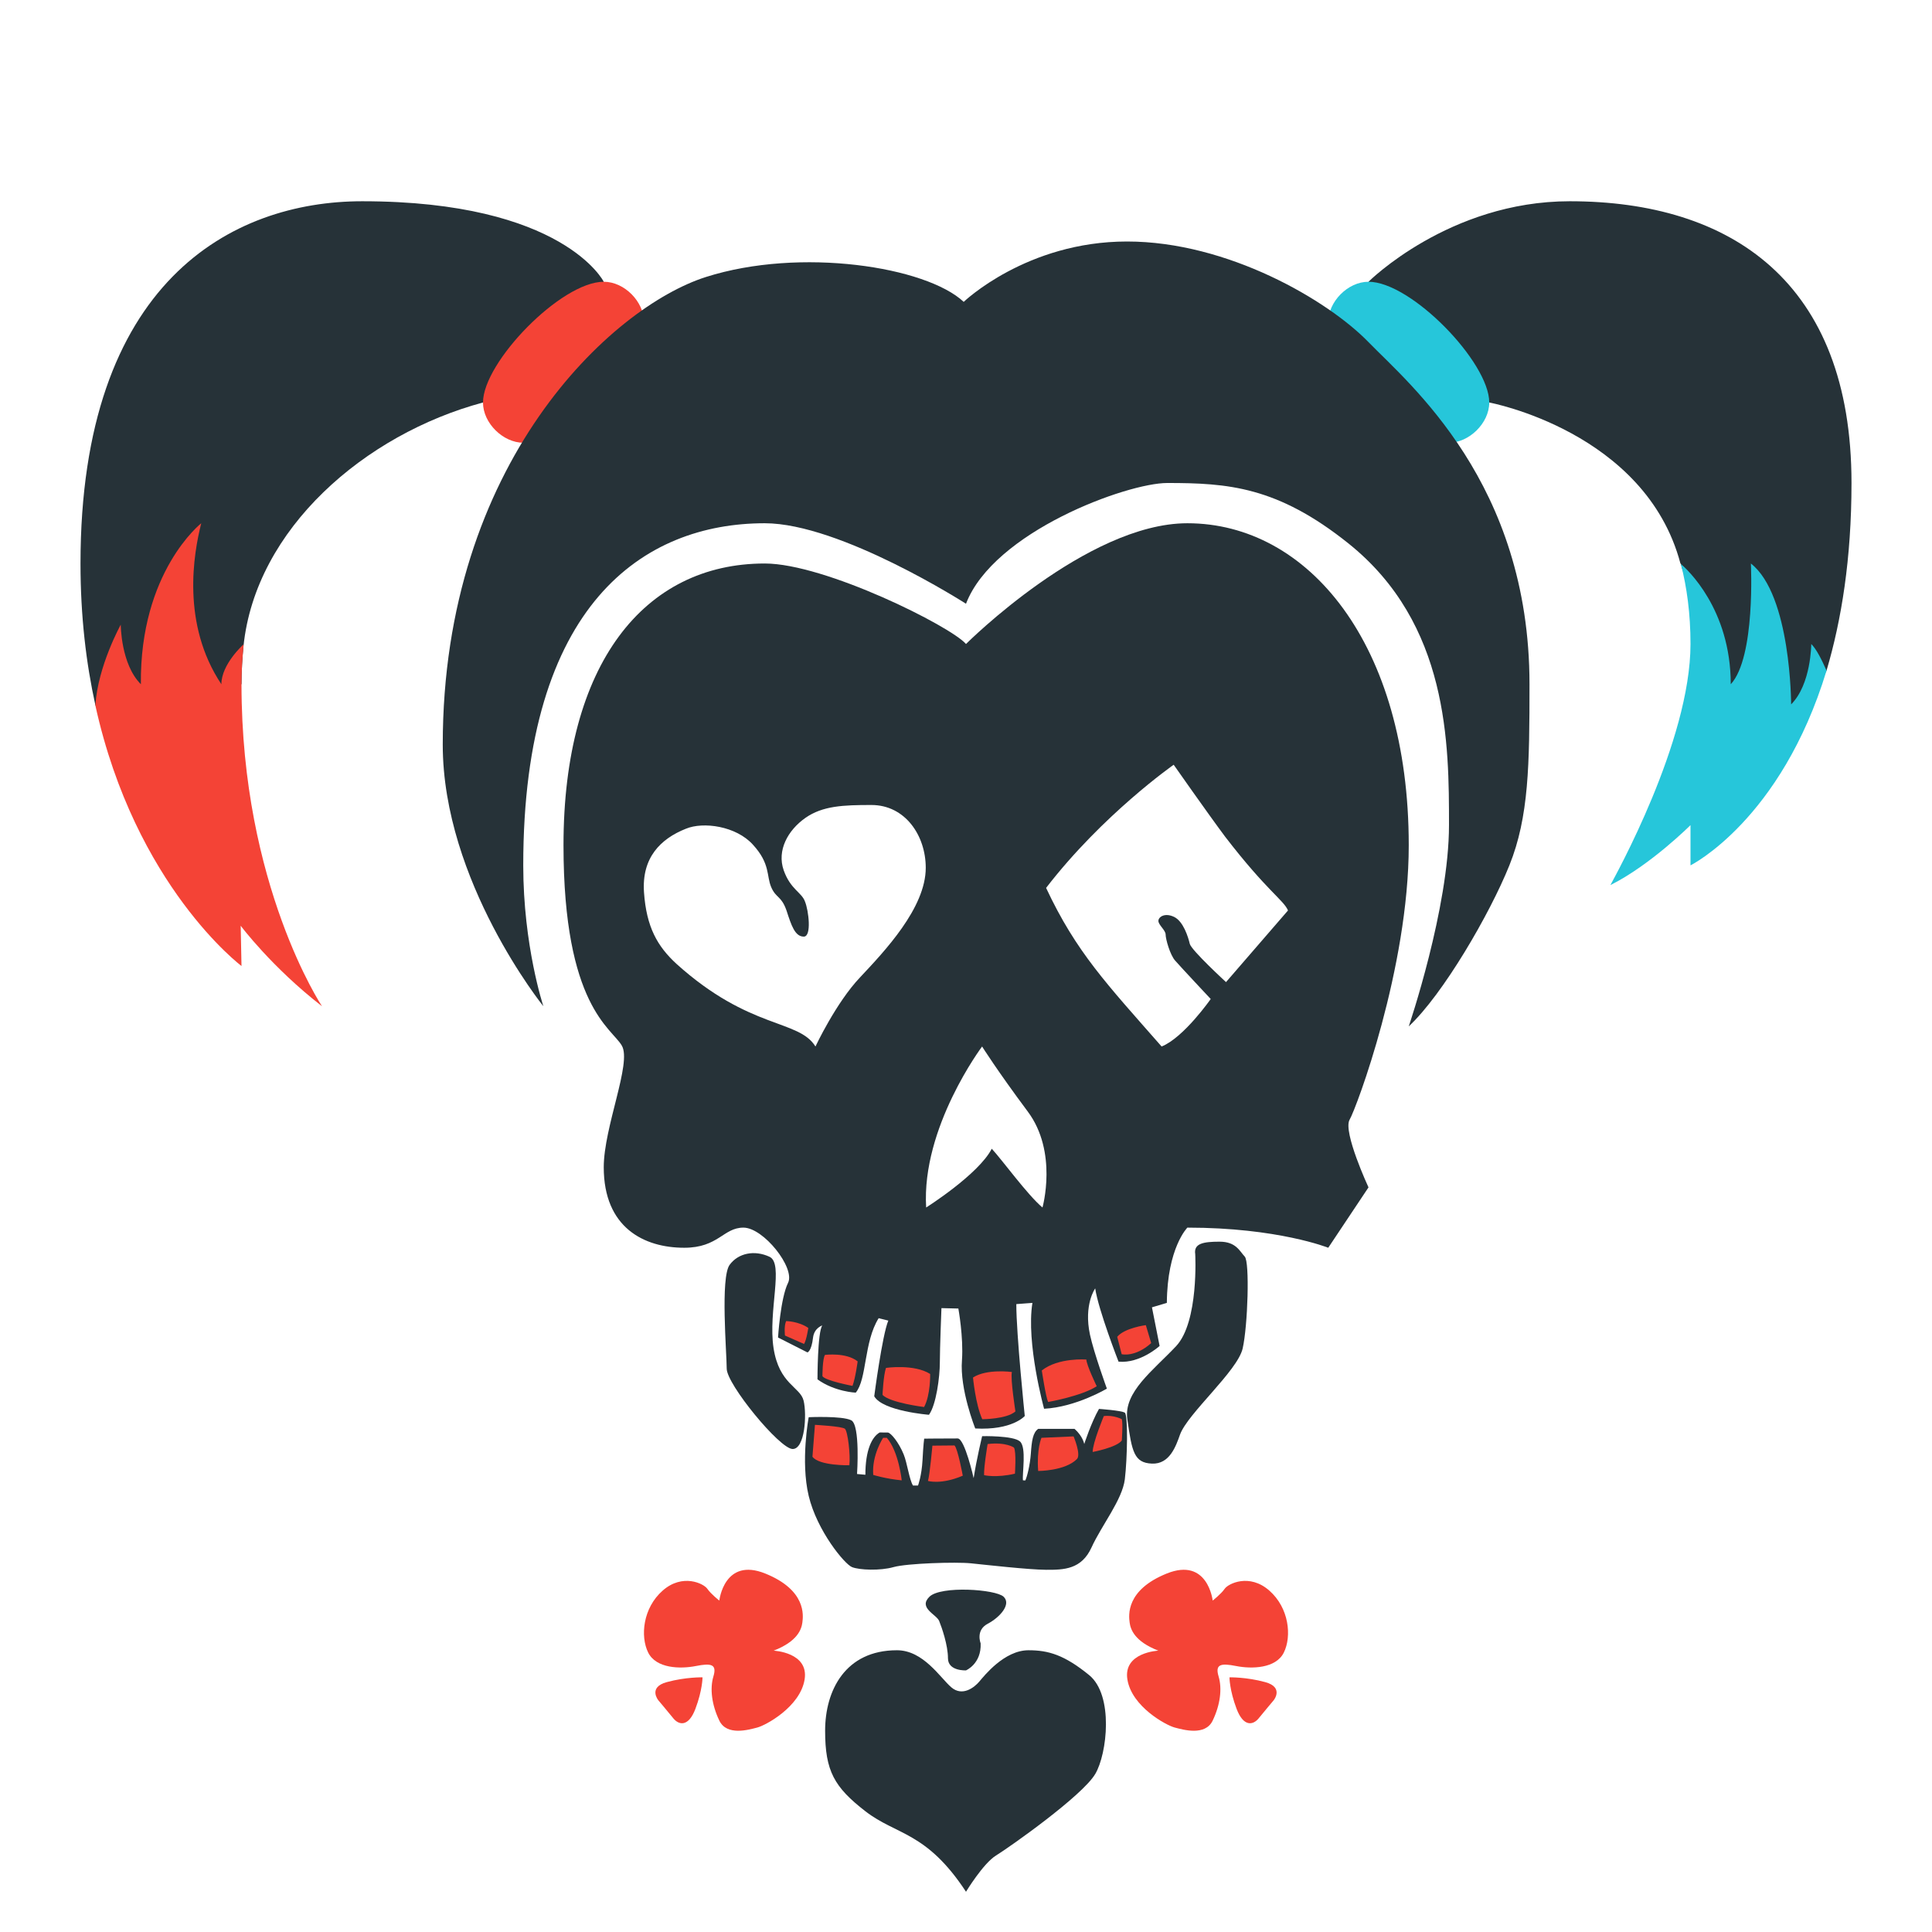 <svg xmlns="http://www.w3.org/2000/svg" viewBox="0 0 48 48" width="50px" height="50px"><path fill="#263238" d="M46 12c0 1.88-.25 3.41-.62 4.66C44.5 18.5 43.014 18.176 42.5 16c-.172-.73-.59-1.41-.74-1.99C41.75 14 41.75 14 41.75 14 40.88 10.72 37 10 37 10l-3-3c0 0 2-2 5-2C43 5 46 7 46 12zM15 7l-3 3c-2.94.79-5.65 3.14-5.95 6.05C6.02 16.36 6 16.68 6 17c0 0-3 .5-3.63.53v-.01C2.14 16.48 2 15.31 2 14c0-7 3.76-9 7-9C14 5 15 7 15 7z"/><path fill="#f44336" d="M15,7c0.518,0,1,0.5,1,1c0,1-2,3-3,3c-0.494,0-1-0.482-1-1C12,9,13.939,7,15,7z"/><path fill="#26c6da" d="M34 7c-.518 0-1 .5-1 1 0 1 2 3 3 3 .494 0 1-.482 1-1C37 9 35.061 7 34 7zM45.38 16.66C44.25 20.38 42 21.5 42 21.5s0-.5 0-1c0 0-.99.99-1.99 1.49C40.12 21.78 42 18.42 42 16c0-.75-.09-1.41-.24-1.99C41.9 14.13 43 15.12 43 17c.62-.67.5-3 .5-3 1 .78 1 3.5 1 3.5C45 17 45 16 45 16 45.13 16.13 45.25 16.37 45.38 16.66z"/><path fill="#f44336" d="M5.98,23L6,24c0,0-2.64-1.98-3.63-6.47v-0.01c0.06-0.97,0.63-2,0.63-2S3,16.5,3.5,17 C3.47,14.2,5,13,5,13c-0.19,0.75-0.5,2.5,0.5,4c0-0.5,0.55-0.99,0.55-0.99v0.04C6.02,16.36,6,16.68,6,17c0,5,2,8,2,8 C6.75,24.03,5.98,23,5.98,23z"/><path fill="#263238" d="M23.943,7.5C23.943,7.5,25.5,6,28,6s4.988,1.458,6,2.5s4,3.5,4,8.5c0,2-0.014,3.292-0.5,4.5 s-1.65,3.208-2.5,4c0,0,1-2.935,1-5c0-2,0-5-2.5-7c-1.769-1.415-3-1.5-4.5-1.5c-1,0-4.312,1.208-5,3c0,0-3.117-2-5-2 c-3,0-6,2-6,8.5c0,2,0.5,3.5,0.5,3.5S11,21.899,11,18.5c0-7,4.191-10.871,6.538-11.618S23.012,6.625,23.943,7.5z"/><path fill="#263238" d="M33.53,27.82C33.7,27.53,35,24.05,35,21c0-5-2.5-8-5.5-8C27,13,24,16,24,16c-0.38-0.44-3.5-2-5-2 c-3,0-5,2.5-5,7c0,4,1.2,4.54,1.45,4.98C15.7,26.41,15,28,15,29c0,1.5,1,2,2,2c0.85,0,0.97-0.5,1.47-0.5s1.29,1,1.11,1.37 c-0.19,0.38-0.25,1.36-0.25,1.36l0.73,0.37c0,0,0.1-0.02,0.14-0.37c0.03-0.24,0.23-0.3,0.23-0.3c-0.12,0.16-0.12,1.34-0.12,1.34 c0.43,0.31,0.95,0.33,0.95,0.33c0.28-0.33,0.2-1.26,0.57-1.85l0.24,0.06c-0.15,0.35-0.35,1.88-0.35,1.88 c0.21,0.37,1.36,0.46,1.36,0.46c0.18-0.25,0.27-0.94,0.27-1.3c0-0.35,0.04-1.35,0.04-1.35l0.42,0.01c0,0,0.13,0.71,0.09,1.28 c-0.06,0.73,0.33,1.7,0.33,1.7c0.92,0.05,1.23-0.31,1.23-0.31s-0.21-2.03-0.21-2.78l0.4-0.03c-0.16,1,0.29,2.63,0.29,2.63 c0.79-0.04,1.56-0.5,1.56-0.5s-0.32-0.88-0.42-1.34c-0.16-0.75,0.13-1.15,0.13-1.15c0.08,0.54,0.58,1.82,0.58,1.82 c0.54,0.05,1.02-0.39,1.02-0.39l-0.19-0.96l0.37-0.11C29,31,29.5,30.5,29.5,30.5c2.25,0,3.5,0.5,3.5,0.5l1-1.5 C34,29.5,33.36,28.12,33.53,27.82z M21.37,24.28c-0.6,0.63-1.11,1.72-1.11,1.72c-0.42-0.68-1.63-0.41-3.45-2.05 c-0.48-0.44-0.75-0.92-0.81-1.78s0.41-1.33,1.04-1.58c0.43-0.18,1.25-0.07,1.67,0.4c0.43,0.47,0.33,0.77,0.45,1.05 c0.12,0.28,0.25,0.21,0.38,0.58c0.12,0.37,0.21,0.65,0.43,0.65c0.2,0,0.12-0.65,0.03-0.87c-0.08-0.23-0.36-0.3-0.53-0.78 c-0.17-0.49,0.1-0.99,0.54-1.3c0.43-0.3,0.94-0.32,1.64-0.32c0.84,0,1.35,0.76,1.35,1.56C23,22.56,21.97,23.64,21.37,24.28z M25.9,30c-0.37-0.31-1-1.18-1.26-1.46C24.31,29.18,23.01,30,23.01,30c-0.12-1.99,1.39-4,1.39-4s0.37,0.59,1.13,1.61 C26.29,28.62,25.9,30,25.9,30z M30.46,24.4c0,0-0.86-0.79-0.9-0.95c-0.04-0.17-0.16-0.56-0.39-0.67c-0.23-0.11-0.39,0-0.39,0.1 c0,0.1,0.18,0.23,0.18,0.34s0.11,0.51,0.24,0.65c0.13,0.15,0.88,0.95,0.88,0.95s-0.67,0.96-1.22,1.18 c-1.36-1.55-2.12-2.34-2.87-3.94C27.4,20.23,29.16,19,29.16,19s0.84,1.2,1.28,1.79c1.04,1.35,1.45,1.57,1.56,1.83L30.46,24.4z"/><path fill="#263238" d="M19.118,31.224c0.363,0.168-0.038,1.355,0.1,2.264c0.138,0.909,0.665,0.965,0.748,1.313 c0.083,0.348,0.031,1.205-0.275,1.199c-0.324-0.007-1.636-1.609-1.636-1.996c0-0.387-0.16-2.266,0.073-2.58 C18.343,31.131,18.745,31.051,19.118,31.224z"/><path fill="#263238" d="M20.092 35.21c0 0-.207 1.091 0 1.956.207.865.889 1.692 1.075 1.768.186.075.703.094 1.033 0s1.55-.132 1.922-.094c.372.038 1.431.158 1.866.161.447.003.883-.01 1.131-.556.248-.545.765-1.185.827-1.692s.083-1.598 0-1.655c-.083-.056-.642-.094-.642-.094-.193.336-.366.872-.366.872s-.034-.194-.242-.377c-.212-.001-.901 0-.901 0-.135.092-.162.303-.184.615-.021.29-.093.574-.137.667l-.059-.003c-.021-.169.092-.814-.073-.965-.165-.15-.941-.132-.941-.132s-.139.573-.211 1.043c0 0-.221-.986-.397-.986-.434 0-.832.005-.832.005s-.021.135-.041.529c-.021.395-.112.635-.112.635-.051 0-.126 0-.126 0-.092-.153-.142-.556-.231-.775-.124-.301-.31-.523-.388-.541l-.207-.002c-.197.112-.356.444-.356 1.051l-.207-.019c0 0 .083-1.222-.145-1.335C20.919 35.172 20.092 35.21 20.092 35.21zM24.364 40.828c0 0-.132-.324.175-.486.307-.162.592-.486.395-.672s-1.557-.278-1.842 0c-.285.278.175.44.241.602.066.162.219.602.219.927S24 41.5 24 41.5 24.386 41.337 24.364 40.828z"/><path fill="#263238" d="M24 47c0 0 .427-.704.745-.9.33-.203 2.142-1.479 2.466-2.026.298-.502.462-1.958-.153-2.458S26.049 41 25.553 41c-.603 0-1.105.64-1.224.78-.119.14-.417.38-.695.14-.278-.24-.694-.92-1.35-.92C21 41 20.5 42 20.5 43s.226 1.4 1 2S23.015 45.5 24 47zM29.695 31.157c0 0 .094 1.684-.477 2.29-.571.606-1.305 1.137-1.21 1.813.115.814.169 1.084.612 1.103.444.019.598-.444.697-.72.189-.525 1.431-1.583 1.557-2.142.127-.559.178-2.15.051-2.282-.127-.133-.214-.37-.626-.37C29.889 30.849 29.656 30.896 29.695 31.157z"/><g><path fill="#f44336" d="M30.546,41.673c0,0,0,0.314,0.176,0.781c0.176,0.466,0.417,0.401,0.549,0.238 c0.132-0.163,0.373-0.449,0.373-0.449s0.263-0.321-0.209-0.451C30.963,41.663,30.546,41.673,30.546,41.673z"/><path fill="#f44336" d="M30.129 39.766c0 0-.121-1.084-1.142-.672-1.021.412-.944 1.041-.922 1.214.022.173.121.472.714.702 0 0-.88.04-.769.718s.966 1.138 1.175 1.192c.209.054.758.217.944-.173.187-.39.238-.791.147-1.095-.092-.304.051-.336.435-.26s.988.065 1.186-.336c.198-.401.132-1.106-.362-1.539-.494-.434-1.021-.173-1.109-.043C30.337 39.603 30.129 39.766 30.129 39.766zM17.871 39.766c0 0 .121-1.084 1.142-.672 1.021.412.944 1.041.922 1.214-.022.173-.121.472-.714.702 0 0 .88.04.769.718s-.966 1.138-1.175 1.192c-.209.054-.758.217-.944-.173-.187-.39-.238-.791-.147-1.095.092-.304-.051-.336-.435-.26s-.988.065-1.186-.336c-.198-.401-.132-1.106.362-1.539.494-.434 1.021-.173 1.109-.043C17.663 39.603 17.871 39.766 17.871 39.766z"/><path fill="#f44336" d="M17.454,41.673c0,0,0,0.314-0.176,0.781c-0.176,0.466-0.417,0.401-0.549,0.238 c-0.132-0.163-0.373-0.449-0.373-0.449s-0.263-0.321,0.209-0.451C17.037,41.663,17.454,41.673,17.454,41.673z"/></g><g><path fill="#f44336" d="M24.174 34.224c0 0 .061.662.23 1.036 0 0 .608 0 .824-.194 0 0-.128-.813-.088-.979C25.139 34.087 24.517 34.001 24.174 34.224zM25.883 34.049c0 0 .099.659.157.783 0 0 .828-.145 1.208-.391 0 0-.257-.531-.257-.663C26.99 33.777 26.296 33.722 25.883 34.049zM27.757 33.213l.111.432c0 0 .329.085.733-.276l-.133-.446C28.469 32.922 27.938 32.991 27.757 33.213zM23.11 34.136c0 0 .011.522-.151.821 0 0-.84-.103-1.033-.301 0 0 .022-.488.086-.671C22.012 33.985 22.711 33.883 23.11 34.136zM21.308 33.823c0 0-.053.408-.128.609 0 0-.675-.128-.747-.241 0 0 0-.435.064-.529C20.497 33.663 21.02 33.593 21.308 33.823zM20.082 32.992c0 0-.043.296-.105.399l-.475-.21c0 0-.028-.233.029-.359C19.531 32.823 19.835 32.823 20.082 32.992zM23.165 35.917c0 0-.063.711-.11.876 0 0 .324.101.865-.13 0 0-.124-.676-.206-.751L23.165 35.917zM24.537 35.877c0 0-.097.577-.088.773 0 0 .297.073.767-.037 0 0 .038-.547-.025-.649C25.191 35.964 24.992 35.822 24.537 35.877zM25.875 35.722c0 0-.124.277-.082.824 0 0 .666.002.963-.296.109-.109-.083-.563-.083-.563L25.875 35.722zM27.424 35.182c0 0-.277.662-.277.892 0 0 .592-.11.724-.285 0 0 .031-.428 0-.53C27.871 35.259 27.667 35.151 27.424 35.182zM21.941 35.722c0 0-.285.428-.246.922 0 0 .306.096.708.135 0 0-.073-.712-.37-1.057H21.941zM20.247 35.4c0 0 .675.035.745.098.071.063.141.658.11.906 0 0-.75.016-.917-.212L20.247 35.4z"/></g></svg>